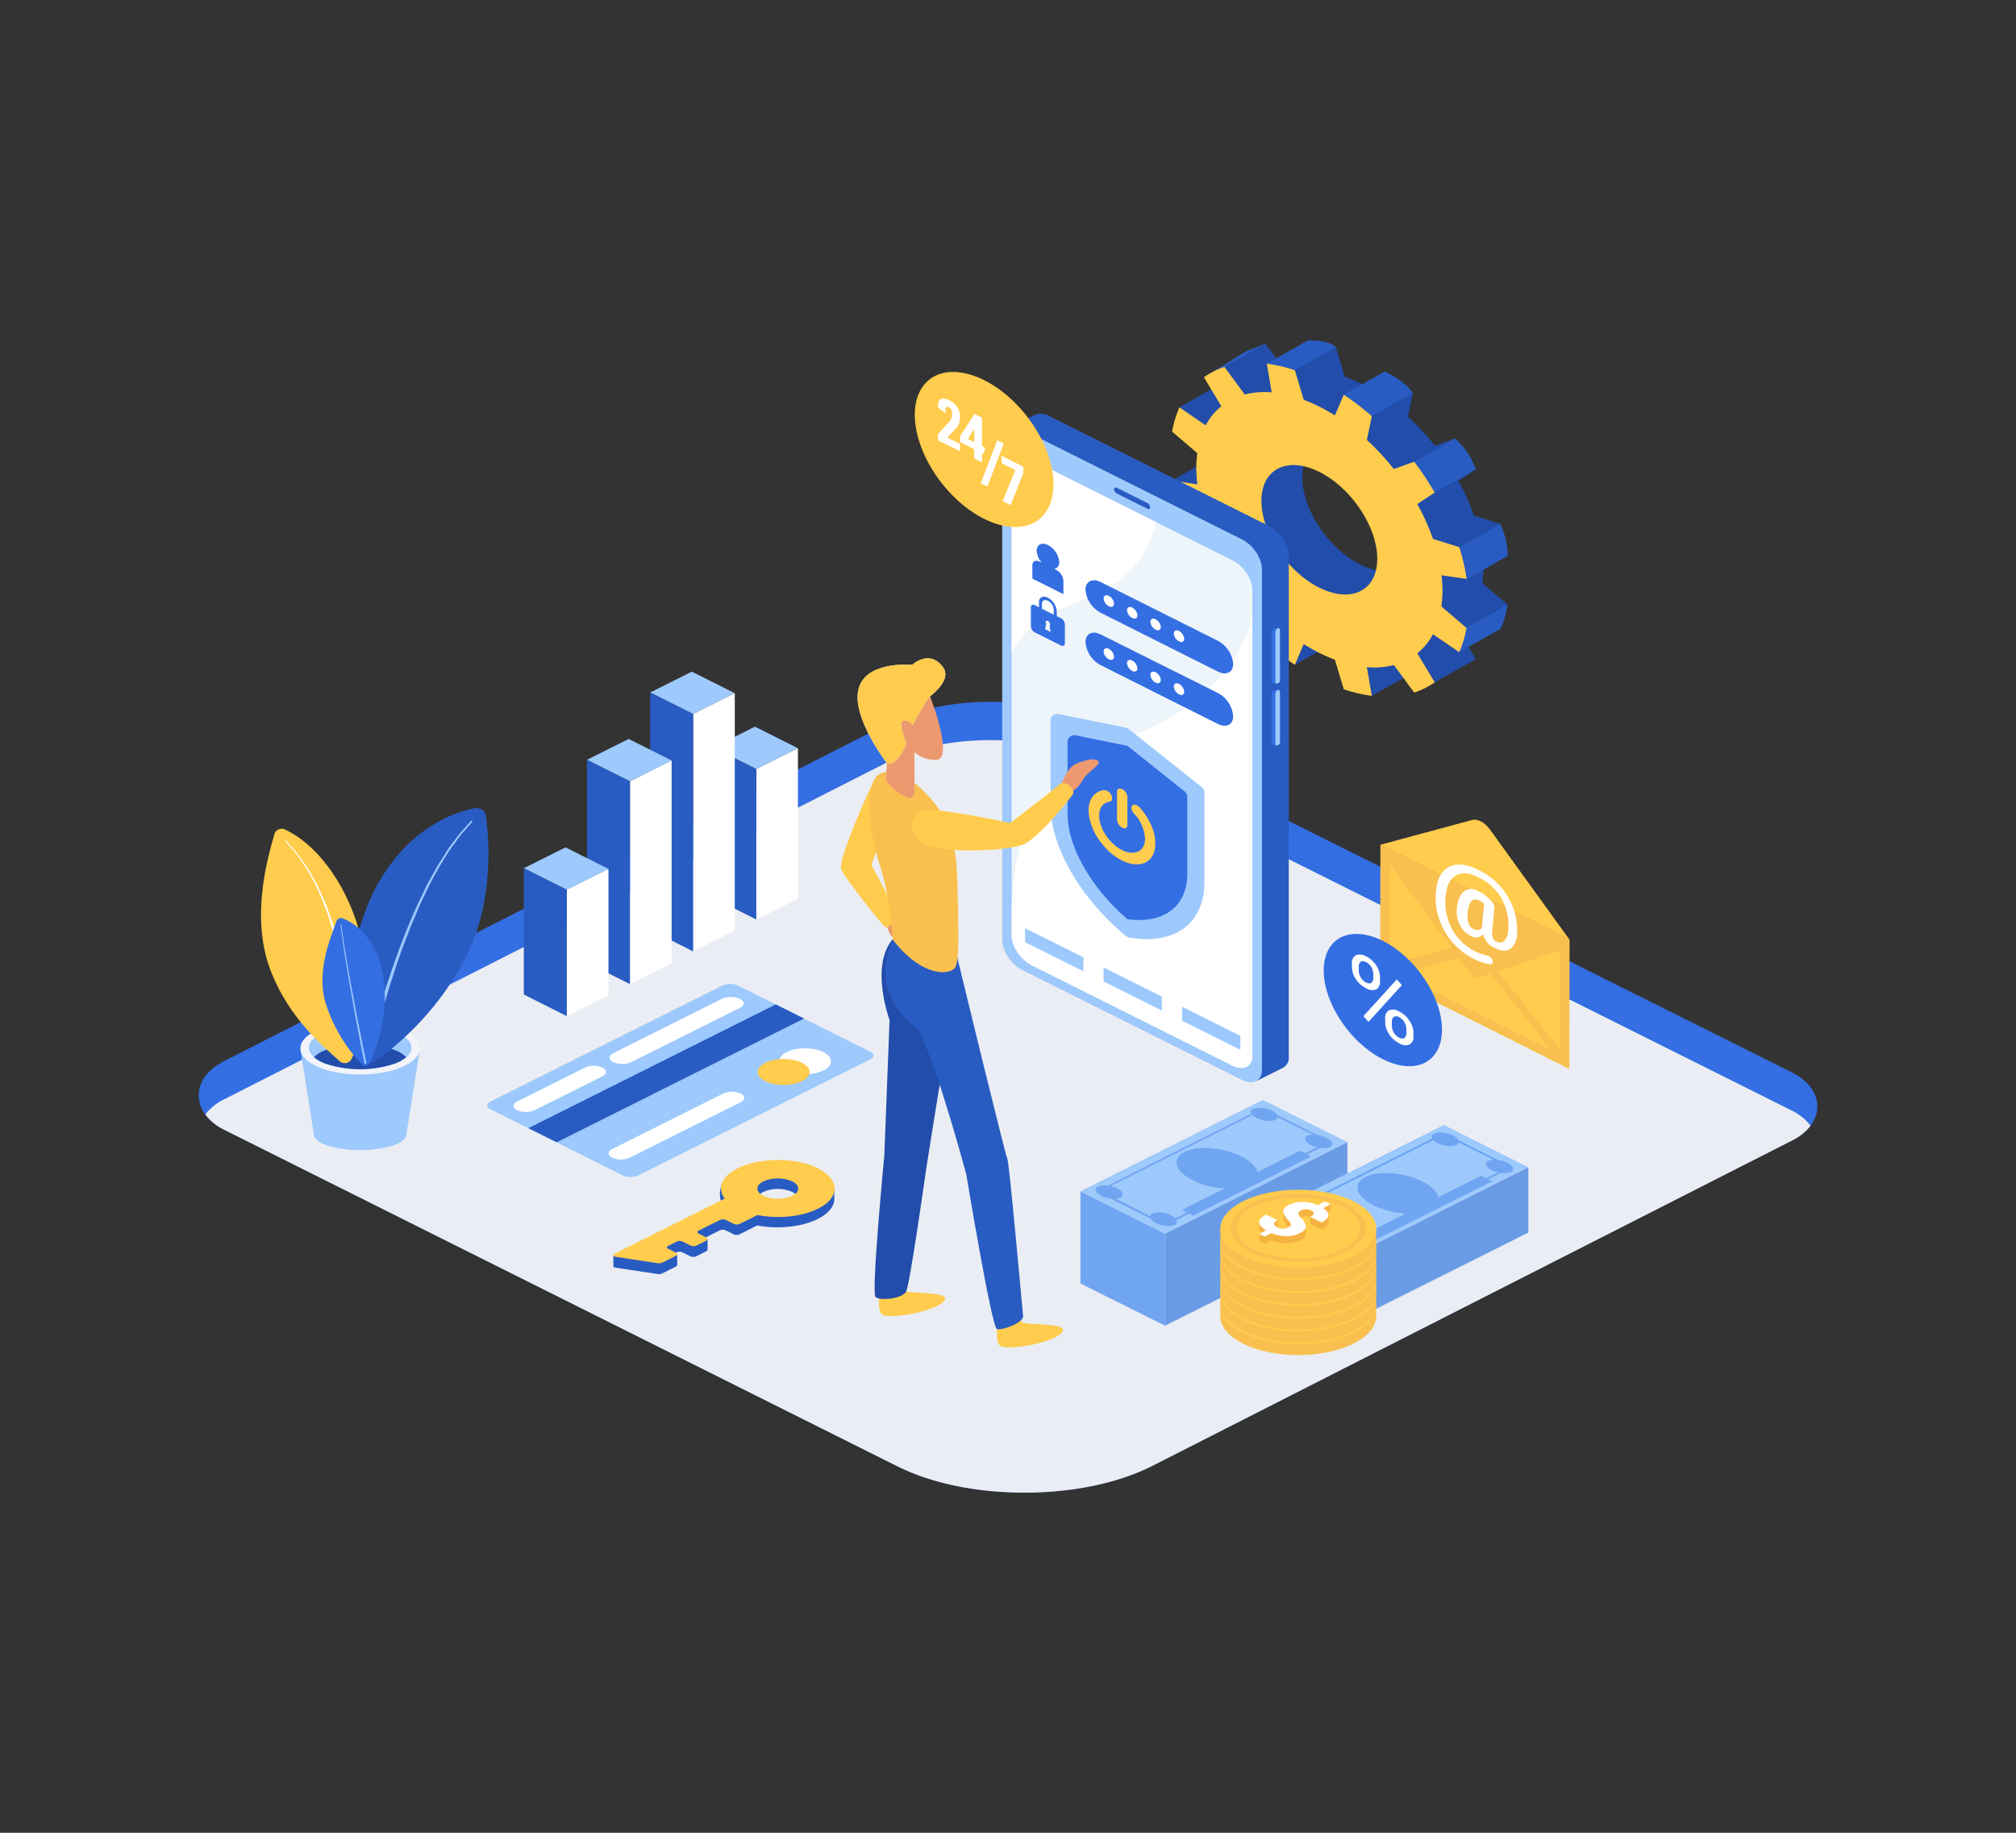 <svg xmlns="http://www.w3.org/2000/svg" viewBox="0 0 550 500"><rect x="0" y="0" width="550" height="500" fill="#333333" stroke="none"/><g data-name="Layer 1"><path fill="#346ee3" d="M61.39,289.34l181.22-92.11c7.43-3.72,17.28-5.77,27.73-5.77s20.29,2,27.73,5.77l190.67,95.26c6.13,3.07,7.05,7.17,7.05,9.35s-.92,6.27-7.05,9.34L314.19,400c-9.29,4.65-21.62,7.21-34.71,7.21s-25.4-2.56-34.69-7.21L61.39,308.32c-6.25-3.12-7.18-7.28-7.18-9.49S55.14,292.46,61.39,289.34Z"/><path d="M488.74,302.93,298.07,207.67c-7.44-3.72-17.29-5.76-27.73-5.76s-20.3,2-27.73,5.76L61.39,299.78A14.55,14.55,0,0,0,56,304.05a14.45,14.45,0,0,0,5.38,4.27L244.79,400c9.29,4.65,21.61,7.21,34.69,7.21s25.42-2.56,34.71-7.21l174.55-88.77a14.34,14.34,0,0,0,5.22-4.12A14.35,14.35,0,0,0,488.74,302.93Z" style="mix-blend-mode:screen" fill="#f4f4f4" opacity=".95"/><path fill="#224dab" d="M404.72,155a38.8,38.8,0,0,0-.28-4.4l6.87,1a58.46,58.46,0,0,0-2-8.67l-7.16-2.26a61.64,61.64,0,0,0-4.26-9.48l4.74-3.16a88.87,88.87,0,0,0-5.59-8.41l-5.55,2a68.28,68.28,0,0,0-7.36-7.94l1.34-6.48a73,73,0,0,0-7.65-5.87L375.35,107q-2.09-1.31-4.24-2.39a44,44,0,0,0-4.25-1.86l-2.42-8.07a40.27,40.27,0,0,0-7.65-1.79s-3.77,7.82-6,8.4l-5.55-7.51c-2,.67-11.17,6.32-11.17,6.32s3.73,8,6.06,9.61l-7.16-4.9a27.29,27.29,0,0,0-2,6.64l6.86,5.85a30.08,30.08,0,0,0-.27,4.11,36.54,36.54,0,0,0,.27,4.39l-6.86-1a57.63,57.63,0,0,0,2,8.66l7.16,2.25a60.73,60.73,0,0,0,4.25,9.48l-4.73,3.17a88.09,88.09,0,0,0,5.59,8.4l5.55-2a70,70,0,0,0,7.35,7.93l-1.33,6.49a73,73,0,0,0,7.65,5.87l2.42-5.65c1.4.87,2.8,1.67,4.25,2.4s2.85,1.33,4.24,1.85l2.43,8.07a39.52,39.52,0,0,0,7.65,1.79l-1.34-7.83a21.75,21.75,0,0,0,7.36-.58l5,7.33a24.44,24.44,0,0,0,6.15-2.61l-4.74-7.92,2.86.88,8.56-1.19a27.58,27.58,0,0,0,2-6.62l-6.87-5.86A31.56,31.56,0,0,0,404.72,155Zm-33.61-1c-8.72-4.36-15.8-15-15.8-23.7s7.08-12.26,15.8-7.9,15.8,15,15.8,23.71S379.84,158.35,371.11,154Z"/><polygon fill="#224dab" points="332.95 104.79 321.78 111.11 330.92 124.77 319.74 131.09 332.95 138.19 353.26 181.37 364.44 175.05 332.95 104.79"/><polygon fill="#224dab" points="391.42 186.14 402.59 179.82 391.99 171.01 383.36 175.03 391.42 186.14"/><path fill="#295cc2" d="M398.09,177.92l11.18-6.33c1.09-1.35,2-6.62,2-6.62l-11.18,6.33Z"/><path fill="#295cc2" d="M400.13,158l11.18-6.32a19.66,19.66,0,0,0-2-8.67l-11.18,6.32Z"/><path fill="#295cc2" d="M391.41,134.34,402.59,128a20.66,20.66,0,0,0-5.59-8.37L385.82,126Z"/><path fill="#295cc2" d="M374.26,113.52l11.17-6.32c-2.27-3.45-7.65-5.87-7.65-5.87l-11.17,6.33Z"/><path fill="#295cc2" d="M353.26,101l11.18-6.32c-2.6-2.19-7.65-1.79-7.65-1.79L345.61,99.2Z"/><polygon fill="#295cc2" points="328.45 102.9 340.06 95.77 345.22 93.76 334.05 100.08 328.45 102.9"/><polygon fill="#224dab" points="385.43 183.51 374.26 189.83 369.76 179.05 380.62 175.03 385.43 183.51"/><path fill="#ffcc4d" d="M393.54,161.33a38.45,38.45,0,0,0-.27-4.39l6.86,1a57.52,57.52,0,0,0-2-8.67L390.94,147a61.7,61.7,0,0,0-4.27-9.48l4.75-3.15a84.69,84.69,0,0,0-5.6-8.41l-5.55,2a68.28,68.28,0,0,0-7.36-7.94l1.35-6.48a72.88,72.88,0,0,0-7.65-5.86l-2.43,5.64c-1.39-.86-2.81-1.67-4.24-2.39a44.12,44.12,0,0,0-4.26-1.86L353.26,101a39.47,39.47,0,0,0-7.65-1.78l1.33,7.81a22.29,22.29,0,0,0-7.35.59l-5.54-7.52a20.75,20.75,0,0,0-5.6,2.82l4.74,7.9a17,17,0,0,0-4.26,5.21l-7.15-4.9a27.3,27.3,0,0,0-2,6.64l6.87,5.85a30.08,30.08,0,0,0-.28,4.12,36.42,36.42,0,0,0,.28,4.38l-6.87-1a57.68,57.68,0,0,0,2,8.66l7.15,2.26a62.07,62.07,0,0,0,4.26,9.47l-4.74,3.17a88.83,88.83,0,0,0,5.6,8.4l5.54-2a70.11,70.11,0,0,0,7.35,7.94l-1.33,6.49a74.27,74.27,0,0,0,7.65,5.86l2.42-5.65c1.4.88,2.81,1.67,4.26,2.4a42.65,42.65,0,0,0,4.24,1.85l2.43,8.07a38.8,38.8,0,0,0,7.65,1.79L372.91,182a21.5,21.5,0,0,0,7.36-.57l5.55,7.51a21.13,21.13,0,0,0,5.6-2.8l-4.75-7.91a16.8,16.8,0,0,0,4.27-5.21l7.15,4.9a27.41,27.41,0,0,0,2-6.62l-6.86-5.87A31.49,31.49,0,0,0,393.54,161.33Zm-33.6-1c-8.73-4.36-15.8-15-15.8-23.69s7.07-12.27,15.8-7.9,15.8,15,15.8,23.7S368.66,164.68,359.94,160.31Z"/><path fill="#9dc9fc" d="M237.44,289l-63.35,31.69a5.23,5.23,0,0,1-4.14,0l-36.17-18.09c-1.14-.57-1.14-1.5,0-2.07l63.36-31.68a5.23,5.23,0,0,1,4.14,0l36.16,18.08C238.59,287.48,238.59,288.41,237.44,289Z"/><ellipse cx="219.64" cy="289.53" fill="#fff" rx="7.08" ry="3.54"/><ellipse cx="213.79" cy="292.45" fill="#ffcc4d" rx="7.08" ry="3.54"/><path fill="#fff" d="M164.34,293.62l-18.5,9.25a6,6,0,0,1-4.74,0h0c-1.31-.66-1.31-1.72,0-2.37l18.5-9.25a5.92,5.92,0,0,1,4.74,0h0C165.65,291.9,165.65,293,164.34,293.62Z"/><path fill="#fff" d="M202.06,300.69l-30.29,15.15a6,6,0,0,1-4.74,0h0c-1.31-.66-1.31-1.72,0-2.37l30.29-15.15a5.92,5.92,0,0,1,4.74,0h0C203.37,299,203.37,300,202.06,300.69Z"/><path fill="#fff" d="M201.85,274.94l-29.62,14.81a6.16,6.16,0,0,1-4.91,0h0c-1.35-.67-1.35-1.77,0-2.45l29.62-14.81a6.16,6.16,0,0,1,4.91,0h0C203.21,273.16,203.21,274.26,201.85,274.94Z"/><polygon fill="#295cc2" points="219.36 277.87 151.87 311.63 144.15 307.77 211.64 274.01 219.36 277.87"/><polygon fill="#9dc9fc" points="217.69 204.12 206.33 209.81 194.6 203.93 205.97 198.24 217.69 204.12"/><polygon fill="#fff" points="217.69 245.16 206.33 250.84 206.33 209.81 217.69 204.12 217.69 245.16"/><polygon fill="#295cc2" points="206.33 250.84 194.6 244.96 194.6 203.93 206.33 209.81 206.33 250.84"/><polygon fill="#9dc9fc" points="200.46 189.11 189.1 194.8 177.37 188.92 188.74 183.23 200.46 189.11"/><polygon fill="#fff" points="200.46 253.86 189.1 259.55 189.1 194.8 200.46 189.11 200.46 253.86"/><polygon fill="#295cc2" points="189.1 259.55 177.37 253.66 177.37 188.92 189.1 194.8 189.1 259.55"/><polygon fill="#9dc9fc" points="183.23 207.47 171.87 213.16 160.14 207.28 171.51 201.59 183.23 207.47"/><polygon fill="#fff" points="183.23 262.8 171.87 268.48 171.87 213.16 183.23 207.47 183.23 262.8"/><polygon fill="#295cc2" points="171.87 268.48 160.14 262.6 160.14 207.28 171.87 213.16 171.87 268.48"/><polygon fill="#9dc9fc" points="166 237.05 154.63 242.74 142.91 236.86 154.28 231.17 166 237.05"/><polygon fill="#fff" points="166 271.52 154.63 277.21 154.63 242.74 166 237.05 166 271.52"/><polygon fill="#295cc2" points="154.63 277.21 142.91 271.32 142.91 236.86 154.63 242.74 154.63 277.21"/><path fill="#295cc2" d="M346.2,143.5l-60-30a4.41,4.41,0,0,0-3.67-.39L274.71,117l6,135.84c0,3,2.43,6.64,5.43,8.14l56.73,33.89,7-3.48a3.12,3.12,0,0,0,1.73-3.1V151.65C351.63,148.65,349.2,145,346.2,143.5Z"/><path fill="#9dc9fc" d="M338.85,147.16l-60-30c-3-1.5-5.43-.29-5.43,2.71V256.46c0,3,2.43,6.65,5.43,8.15l60,30c3,1.5,5.43.28,5.43-2.72V155.3C344.28,152.3,341.85,148.66,338.85,147.16Z"/><path fill="#eef5fa" d="M276,255.16v-127c0-3,2.43-4.21,5.43-2.71l54.81,27.41c3,1.5,5.43,5.14,5.43,8.14V288c0,3-2.43,4.21-5.43,2.71L281.43,263.3C278.43,261.8,276,258.15,276,255.16Z"/><path fill="#295cc2" d="M313,138.79l-8.3-4.15a1.44,1.44,0,0,1-.78-1.17h0c0-.43.34-.6.78-.39l8.3,4.15a1.48,1.48,0,0,1,.78,1.17h0C313.77,138.83,313.42,139,313,138.79Z"/><path fill="#fff" d="M281.43,125.47c-3-1.5-5.43-.29-5.43,2.71V178c1.79-4.07,7.31-9.89,16.22-13.07,11.64-4.15,20.19-9.9,23.13-22.52Z"/><path fill="#fff" d="M281.43,263.3l54.81,27.41c3,1.5,5.43.28,5.43-2.71V168s-3.42,21.33-32.45,32.6C283.62,210.5,276,226.19,276,250.28v4.88C276,258.15,278.43,261.8,281.43,263.3Z"/><path fill="#346ee3" d="M348.71,171.33h-.86a.71.71,0,0,0-.51.22,2,2,0,0,0-.41,1.44v12.75a.69.69,0,0,0,.75.73h.65a9.72,9.72,0,0,0,.62-2.11Z"/><path fill="#9dc9fc" d="M348.52,171.4a1.55,1.55,0,0,0-.58,1.18V186.1c0,.44.48.45.8.24a.86.86,0,0,0,.46-.83V172C349.2,171.54,348.84,171.18,348.52,171.4Z"/><path fill="#346ee3" d="M348.71,188.2h-.86a.69.69,0,0,0-.51.23,2,2,0,0,0-.41,1.43v12.75a.69.69,0,0,0,.75.73h.65a9.72,9.72,0,0,0,.62-2.11Z"/><path fill="#9dc9fc" d="M348.52,188.27a1.55,1.55,0,0,0-.58,1.18V203c0,.43.48.45.8.23a.86.86,0,0,0,.46-.83V188.85C349.2,188.41,348.84,188.05,348.52,188.27Z"/><polygon fill="#9dc9fc" points="295.57 264.99 279.66 257.04 279.66 253.22 295.57 261.17 295.57 264.99"/><polygon fill="#9dc9fc" points="316.98 275.7 301.08 267.75 301.08 263.93 316.98 271.88 316.98 275.7"/><polygon fill="#9dc9fc" points="338.4 286.42 322.5 278.46 322.5 274.64 338.4 282.59 338.4 286.42"/><path fill="#9dc9fc" d="M306,254.35c-11.79-10.16-19.4-23.77-19.4-34.66V196.61a1.85,1.85,0,0,1,2.22-1.82l18.33,3.73a1.92,1.92,0,0,1,.79.37l19.95,15.89a1.84,1.84,0,0,1,.69,1.45v24.46c0,10.89-7.62,16.88-19.41,15.24l-1-.14a2,2,0,0,1-1-.43Z"/><path fill="#346ee3" d="M307.58,250.76h0c-9.93-8.56-16.33-19.83-16.33-28.74v-19.6a1.85,1.85,0,0,1,2.22-1.82l13.67,2.78a1.92,1.92,0,0,1,.79.37l15.28,12.18a1.82,1.82,0,0,1,.7,1.45v21C323.91,247.27,317.51,252.13,307.58,250.76Z"/><path fill="#ffcc4d" d="M306.16,225.8c.79.4,1.42.08,1.42-.7v-7.67a2.65,2.65,0,0,0-1.42-2.13c-.78-.39-1.41-.07-1.41.71v7.67A2.66,2.66,0,0,0,306.16,225.8Z"/><path fill="#ffcc4d" d="M310.91,220.28c-.67-.75-1.54-1-2-.51s-.2,1.44.47,2.18a10.85,10.85,0,0,1,3,6.83c0,3.45-2.81,4.86-6.26,3.13s-6.26-5.94-6.26-9.39c0-2.14,1.09-3.57,2.91-3.83.66-.09.85-.86.43-1.74a2.26,2.26,0,0,0-2-1.41c-2.63.37-4.21,2.45-4.21,5.56,0,5,4.08,11.14,9.09,13.64s9.1.47,9.1-4.54C315.26,227,313.63,223.31,310.91,220.28Z"/><path fill="#346ee3" d="M288.16,155.46l-.54-.27a1.7,1.7,0,0,0,1.36-1.87,5.79,5.79,0,0,0-3.07-4.62c-1.7-.85-3.08-.16-3.08,1.54a5.27,5.27,0,0,0,1.37,3.24l-.55-.27c-1.09-.55-2-.11-2,1v3.64l8.47,4.24v-3.64A3.72,3.72,0,0,0,288.16,155.46Z"/><path fill="#346ee3" d="M332.24,183.2l-31.91-16a7.9,7.9,0,0,1-4.19-6.29h0c0-2.32,1.88-3.26,4.19-2.1l31.91,16a7.87,7.87,0,0,1,4.19,6.29h0C336.43,183.42,334.56,184.36,332.24,183.2Z"/><path fill="#346ee3" d="M332.24,197.49l-31.91-16a7.91,7.91,0,0,1-4.19-6.29h0c0-2.32,1.88-3.26,4.19-2.1l31.91,15.95a7.89,7.89,0,0,1,4.19,6.3h0C336.43,197.71,334.56,198.65,332.24,197.49Z"/><path fill="#fff" d="M303.93,164.69c0,.78-.64,1.1-1.42.71a2.7,2.7,0,0,1-1.42-2.13c0-.78.64-1.1,1.42-.71A2.67,2.67,0,0,1,303.93,164.69Z"/><path fill="#fff" d="M310.31,167.88c0,.78-.64,1.1-1.42.71a2.7,2.7,0,0,1-1.42-2.13c0-.78.64-1.1,1.42-.71A2.67,2.67,0,0,1,310.31,167.88Z"/><path fill="#fff" d="M316.69,171.07c0,.78-.64,1.1-1.42.71a2.68,2.68,0,0,1-1.42-2.13c0-.78.64-1.1,1.42-.71A2.68,2.68,0,0,1,316.69,171.07Z"/><path fill="#fff" d="M323.07,174.26c0,.78-.64,1.1-1.42.71a2.68,2.68,0,0,1-1.42-2.13c0-.78.64-1.1,1.42-.71A2.68,2.68,0,0,1,323.07,174.26Z"/><path fill="#fff" d="M303.93,179.14c0,.78-.64,1.1-1.42.71a2.67,2.67,0,0,1-1.42-2.13c0-.78.64-1.1,1.42-.71A2.7,2.7,0,0,1,303.93,179.14Z"/><path fill="#fff" d="M310.31,182.33c0,.78-.64,1.1-1.42.71a2.67,2.67,0,0,1-1.42-2.13c0-.78.64-1.1,1.42-.71A2.7,2.7,0,0,1,310.31,182.33Z"/><path fill="#fff" d="M316.69,185.52c0,.78-.64,1.1-1.42.71a2.67,2.67,0,0,1-1.42-2.13c0-.78.64-1.1,1.42-.71A2.7,2.7,0,0,1,316.69,185.52Z"/><path fill="#fff" d="M323.07,188.71c0,.79-.64,1.1-1.42.71a2.67,2.67,0,0,1-1.42-2.13c0-.78.64-1.1,1.42-.7A2.67,2.67,0,0,1,323.07,188.71Z"/><path fill="#346ee3" d="M289.42,168.64l-1.11-.55v-1.38a4.57,4.57,0,0,0-2.43-3.64c-1.34-.67-2.43-.13-2.43,1.21v1.38l-1.11-.56c-.61-.3-1.1-.06-1.1.56v5.22a2.09,2.09,0,0,0,1.1,1.66l7.08,3.54c.61.3,1.1,0,1.1-.56V170.3A2.07,2.07,0,0,0,289.42,168.64Zm-4.3,3,.3-1.44a.92.92,0,0,1-.16-.48c0-.34.28-.48.62-.31a1.17,1.17,0,0,1,.62.93.34.34,0,0,1-.16.32l.3,1.75Zm2.37-3.95-3.22-1.61v-1.38c0-.88.72-1.24,1.61-.8a3,3,0,0,1,1.61,2.41Z"/><path fill="#295cc2" d="M226.73,324.47a9.85,9.85,0,0,0-3.58-2.82c-6.05-3-16.72-5.29-22.77-2.27a7,7,0,0,0-3.58,4,7.33,7.33,0,0,0,.92,6.56L181,338.27l-5.36.1V341l-2.93,1.46-5.38.1v2.76h0c-.07.23.11.44.56.51l11.58,1.75a2.1,2.1,0,0,0,1.19-.18l3.7-1.85c.28-.14.4-.32.39-.48h0v-2.84l-1.34,0,1.11-.56a2,2,0,0,1,1.56-.07l2.36,1.18a2,2,0,0,0,1.55-.07l2.66-1.33c.27-.14.39-.3.39-.46h0V338l-1.36,0,4.65-2.32a2,2,0,0,1,1.55-.08l2.36,1.19a2,2,0,0,0,1.56-.08l4.79-2.4c5.53,1.06,12,.48,16.49-1.75,2.95-1.47,4.45-3.39,4.53-5.33h0v-2.85Zm-10.6,4.64a10,10,0,0,1-7.88,0c-2.17-1.09-2.17-2.86,0-3.94a9.9,9.9,0,0,1,7.88,0C218.3,326.25,218.3,328,216.13,329.11Z"/><path fill="#ffcc4d" d="M223.15,329.74c6.06-3,6.06-7.93,0-11s-15.87-3-21.92,0c-4.46,2.23-5.62,5.48-3.51,8.25l-30,15c-.61.31-.5.78.21.88l11.58,1.75a2.1,2.1,0,0,0,1.19-.18l3.7-1.85c.47-.23.54-.58.15-.77l-2.36-1.19c-.39-.19-.32-.54.15-.77l2.23-1.12a2,2,0,0,1,1.56-.08l2.36,1.19a2,2,0,0,0,1.55-.08l2.66-1.33c.48-.23.54-.58.15-.78l-2.36-1.18c-.39-.19-.32-.54.15-.78l5.75-2.87a2,2,0,0,1,1.55-.07l2.36,1.18a2,2,0,0,0,1.56-.08l4.79-2.39C212.19,332.55,218.69,332,223.15,329.74Zm-7-7.45c2.17,1.09,2.17,2.85,0,3.94a9.9,9.9,0,0,1-7.88,0c-2.17-1.09-2.17-2.85,0-3.94A9.9,9.9,0,0,1,216.13,322.29Z"/><path fill="#ed996f" d="M241.72,251.75c.87,3.36,1.38,3.75,3.1,4.62s4.84-.89,4.84-.89l-5.75-6.21Z"/><path fill="#ffcc4d" d="M238.61,212.53c-5.44,11.4-9.79,22.84-9.13,24.65s11.21,15.31,12.05,15.77,3.62-2.19,3.26-3.32-6.74-13.2-7-13.58,5.48-13.88,5.48-13.88Z"/><path fill="#ffcc4d" d="M245.42,349.34c.6.51.65,2.75,1.81,3,3.16.59,12,.12,10.47,2.43-1.88,2.84-14.3,5.14-16.8,3.94-2-.94-.68-7.73-.68-7.73Z"/><path fill="#ffcc4d" d="M289.85,363.34c1.52-2.3-7.3-1.83-10.46-2.42-1.17-.22-1.22-2.46-1.82-3l-5.19,1.6s-1.28,6.79.67,7.73C275.55,368.49,288,366.19,289.85,363.34Z"/><path fill="#224dab" d="M243.55,256.2c-6.3,7.52-.86,22.05-.86,22.05l-1.43,37s-3.63,37.48-2.39,38.59,7.38.46,8.36-1.52,5.25-31.8,5.37-32.91,8.11-50.45,8.11-50.45Z"/><path fill="#295cc2" d="M243.71,256.09c-7.47,15.69,6.65,24.4,6.94,25,5.41,10.83,13,39.46,13,39.46s6.84,41.3,8.31,42c1.13.57,7.38-1.65,7.16-3.57-.25-2.19-3.76-42-4.32-42.93S261,260.55,261,260.55Z"/><path fill="#f9c050" d="M239.66,211.34c6.14-4.07,16.27,7.93,17.84,11.77,3.2,7.83,3.55,10,3.79,21.2s.45,18.91-1,20c-3.14,2.34-10.55.3-16.77-8.07a80.22,80.22,0,0,0-3.64-20.7C236.45,224.79,236.36,213.53,239.66,211.34Z"/><path fill="#ed996f" d="M253.74,190c2.69,7,5.58,17.54,1.45,17.33s-5.7-2.17-5.7-2.17v11.11a1.39,1.39,0,0,1-2,1.27,14,14,0,0,1-5.8-4.66l.78-12.35,3.44-7.54Z"/><path fill="#d6d9e8" d="M242,208.26c2.86.83,5.34-5.47,5.34-5.47s-2.81-6.24-.63-6.21,2.15,1.47,2.15,1.47,3.74-7.12,4.87-8.05,5.92-4.77,3.52-8c-3.72-5.06-8.39-.62-8.39-.62s-12.56-1.24-14.62,6.5S242,208.26,242,208.26Z"/><path fill="#ffcc4d" d="M242,208.26c2.86.83,5.34-5.47,5.34-5.47s-2.81-6.24-.63-6.21,2.15,1.47,2.15,1.47,3.74-7.12,4.87-8.05,5.92-4.77,3.52-8c-3.72-5.06-8.39-.62-8.39-.62s-12.56-1.24-14.62,6.5S242,208.26,242,208.26Z"/><path fill="#ed996f" d="M293.23,208.55c.79-.5,4.16-1.63,5.51-1.33,3.18.7-2.05,3.14-3.28,5.48a8.21,8.21,0,0,1-4.41,3.9c-3.4,4.7-3.25-1.28-1.62-2.46C291.16,210,292.39,209.09,293.23,208.55Z"/><path fill="#ffcc4d" d="M292.71,215.65c-.74-1.37-1.33-1.88-2.45-2a2,2,0,0,0-1.57.63c-4.63,3.88-13.11,10.24-13.11,10.24s-20.93-4.59-24.07-3.3-4.19,6.49.88,9.14,24.2,1.77,27.47-.3c4.44-2.81,10.33-10.06,12.63-13.08A1.12,1.12,0,0,0,292.71,215.65Z"/><polygon fill="#6a9ce6" points="367.6 311.59 317.84 336.53 317.84 361.66 367.6 336.73 367.6 311.59"/><polygon fill="#70a5f2" points="317.84 336.53 294.76 325.01 294.76 350.15 317.84 361.66 317.84 336.53"/><polygon fill="#9dc9fc" points="344.52 300.07 294.76 325.01 317.84 336.53 367.6 311.59 344.52 300.07"/><path fill="#70a5f2" d="M359.33,309.62l-10.85-5.42A3.35,3.35,0,0,0,347,303c-1.69-.84-4-1.06-5.13-.49a.89.89,0,0,0-.48,1.34l-39.18,19.63a4.8,4.8,0,0,0-2.67.24c-1.14.57-.69,1.72,1,2.56A8,8,0,0,0,303,327l10.85,5.42a3.35,3.35,0,0,0,1.48,1.24c1.69.85,4,1.07,5.14.49a.88.88,0,0,0,.47-1.33l3.48-1.75,1.1.55,32.22-16.14-1.1-.55,3.48-1.74a5,5,0,0,0,2.67-.24c1.14-.58.7-1.73-1-2.57A8,8,0,0,0,359.33,309.62Zm-3.24,5-1.39-.69-11.64,5.83c-.34-1.46-1.85-3-4.43-4.31-4.94-2.46-11.88-3-15.51-1.17s-2.56,5.29,2.37,7.75a22.84,22.84,0,0,0,8.63,2.21l-11.64,5.83,1.39.7-3.22,1.61a4.2,4.2,0,0,0-1.15-.81c-1.69-.85-4-1.07-5.14-.5a1.05,1.05,0,0,0-.6.7L304.29,327a3.61,3.61,0,0,0,1.38-.3c1.14-.58.7-1.72-1-2.57a8.31,8.31,0,0,0-1.63-.58l38.66-19.37a4.2,4.2,0,0,0,1.15.81c1.7.85,4,1.07,5.14.5a1,1,0,0,0,.6-.69l9.47,4.72a3.6,3.6,0,0,0-1.38.31c-1.14.57-.7,1.72,1,2.56a8,8,0,0,0,1.62.58Z"/><polygon fill="#6a9ce6" points="416.96 318.43 367.19 343.37 367.19 361.19 416.96 336.25 416.96 318.43"/><polygon fill="#70a5f2" points="367.19 343.37 344.12 331.85 344.12 349.67 367.19 361.19 367.19 343.37"/><polygon fill="#9dc9fc" points="393.88 306.91 344.12 331.85 367.19 343.37 416.96 318.43 393.88 306.91"/><path fill="#70a5f2" d="M408.69,316.46,397.84,311a3.35,3.35,0,0,0-1.48-1.24c-1.69-.84-4-1.07-5.13-.49a.88.88,0,0,0-.48,1.33l-39.18,19.63a4.89,4.89,0,0,0-2.67.25c-1.14.57-.7,1.72,1,2.56a8,8,0,0,0,2.49.74l10.85,5.42a3.35,3.35,0,0,0,1.48,1.24c1.69.84,4,1.07,5.13.49a.88.88,0,0,0,.48-1.33l3.48-1.75,1.1.55,32.22-16.14-1.1-.55,3.48-1.74a4.89,4.89,0,0,0,2.67-.25c1.14-.57.69-1.72-1-2.56A8,8,0,0,0,408.69,316.46Zm-3.24,5-1.39-.69-11.64,5.83c-.34-1.46-1.85-3-4.44-4.31-4.93-2.47-11.87-3-15.5-1.17s-2.57,5.29,2.37,7.75a22.84,22.84,0,0,0,8.63,2.21l-11.64,5.83,1.39.7L370,339.22a4.2,4.2,0,0,0-1.15-.81c-1.7-.85-4-1.07-5.14-.5a1,1,0,0,0-.6.69l-9.47-4.72a3.61,3.61,0,0,0,1.38-.3c1.14-.58.7-1.73-1-2.57a8,8,0,0,0-1.62-.58l38.66-19.37a4.2,4.2,0,0,0,1.15.81c1.7.85,4,1.07,5.14.5a1,1,0,0,0,.6-.69l9.47,4.72a3.61,3.61,0,0,0-1.38.3c-1.14.58-.7,1.73,1,2.57a8,8,0,0,0,1.62.58Z"/><path fill="#f9c050" d="M332.93,359.06c0,2.72,2.08,5.44,6.23,7.51,8.3,4.15,21.76,4.15,30.06,0,4.15-2.07,6.23-4.79,6.23-7.51v-2.87H332.93Z"/><path fill="#ffcc4d" d="M369.22,348.67c-8.3-4.15-21.76-4.15-30.06,0s-8.3,10.88,0,15,21.76,4.16,30.06,0S377.52,352.82,369.22,348.67Zm-2,13.8c-7.2,3.6-18.88,3.6-26.08,0s-7.2-9.44,0-13,18.88-3.61,26.08,0S374.43,358.87,367.23,362.47Z"/><path fill="#f9c050" d="M332.93,355.56c0,2.72,2.08,5.44,6.23,7.52,8.3,4.15,21.76,4.15,30.06,0,4.15-2.08,6.23-4.8,6.23-7.52v-2.87H332.93Z"/><path fill="#ffcc4d" d="M369.22,345.17c-8.3-4.15-21.76-4.15-30.06,0s-8.3,10.89,0,15,21.76,4.15,30.06,0S377.52,349.33,369.22,345.17Zm-2,13.8c-7.2,3.6-18.88,3.6-26.08,0s-7.2-9.44,0-13,18.88-3.6,26.08,0S374.43,355.37,367.23,359Z"/><path fill="#f9c050" d="M332.93,352.06c0,2.73,2.08,5.45,6.23,7.52,8.3,4.15,21.76,4.15,30.06,0,4.15-2.07,6.23-4.79,6.23-7.52V349.2H332.93Z"/><path fill="#ffcc4d" d="M369.22,341.68c-8.3-4.15-21.76-4.15-30.06,0s-8.3,10.88,0,15,21.76,4.15,30.06,0S377.52,345.83,369.22,341.68Zm-2,13.8c-7.2,3.6-18.88,3.6-26.08,0s-7.2-9.44,0-13,18.88-3.61,26.08,0S374.43,351.88,367.23,355.48Z"/><path fill="#f9c050" d="M332.93,348.57c0,2.72,2.08,5.44,6.23,7.52,8.3,4.15,21.76,4.15,30.06,0,4.15-2.08,6.23-4.8,6.23-7.52V345.7H332.93Z"/><path fill="#ffcc4d" d="M369.22,338.18c-8.3-4.15-21.76-4.15-30.06,0s-8.3,10.89,0,15,21.76,4.15,30.06,0S377.52,342.33,369.22,338.18Zm-2,13.8c-7.2,3.6-18.88,3.6-26.08,0s-7.2-9.44,0-13,18.88-3.6,26.08,0S374.43,348.38,367.23,352Z"/><path fill="#f9c050" d="M332.93,345.07c0,2.72,2.08,5.45,6.23,7.52,8.3,4.15,21.76,4.15,30.06,0,4.15-2.07,6.23-4.8,6.23-7.52V342.2H332.93Z"/><path fill="#ffcc4d" d="M369.22,334.69c-8.3-4.15-21.76-4.15-30.06,0s-8.3,10.88,0,15,21.76,4.15,30.06,0S377.52,338.84,369.22,334.69Zm-2,13.8c-7.2,3.6-18.88,3.6-26.08,0s-7.2-9.44,0-13.05,18.88-3.6,26.08,0S374.43,344.89,367.23,348.49Z"/><path fill="#f9c050" d="M332.93,341.58c0,2.72,2.08,5.44,6.23,7.52,8.3,4.15,21.76,4.15,30.06,0,4.15-2.08,6.23-4.8,6.23-7.52v-2.87H332.93Z"/><path fill="#ffcc4d" d="M369.22,331.19c-8.3-4.15-21.76-4.15-30.06,0s-8.3,10.88,0,15,21.76,4.15,30.06,0S377.52,335.34,369.22,331.19Zm-2,13.8c-7.2,3.6-18.88,3.6-26.08,0s-7.2-9.44,0-13,18.88-3.6,26.08,0S374.43,341.39,367.23,345Z"/><path fill="#f9c050" d="M332.93,338.08c0,2.72,2.08,5.44,6.23,7.52,8.3,4.15,21.76,4.15,30.06,0,4.15-2.08,6.23-4.8,6.23-7.52v-2.87H332.93Z"/><path fill="#ffcc4d" d="M367.23,328.45c-7.2-3.6-18.88-3.6-26.08,0s-7.2,9.44,0,13.05,18.88,3.6,26.08,0S374.43,332.05,367.23,328.45Z"/><path fill="#f9c050" d="M367.89,328.36c-7.57-3.78-19.83-3.78-27.4,0s-7.56,9.92,0,13.7,19.83,3.78,27.4,0S375.45,332.15,367.89,328.36Zm-1.82,12.58c-6.56,3.28-17.2,3.28-23.76,0s-6.56-8.6,0-11.89,17.2-3.28,23.76,0S372.63,337.66,366.07,340.94Z"/><path fill="#ffcc4d" d="M369.22,327.7c-8.3-4.16-21.76-4.16-30.06,0s-8.3,10.88,0,15,21.76,4.15,30.06,0S377.52,331.85,369.22,327.7Zm-2,13.8c-7.2,3.6-18.88,3.6-26.08,0s-7.2-9.45,0-13.05,18.88-3.6,26.08,0S374.43,337.89,367.23,341.5Z"/><path fill="#f4b340" d="M361.55,329.71l-2,1a9.56,9.56,0,0,0-3.77-1.14,9.46,9.46,0,0,0-4,1v-.06H350.1v1.93a4.89,4.89,0,0,0,1.56,2.5,1.87,1.87,0,0,1,.56,1.09q0,.38-.78.75a3.14,3.14,0,0,1-2.9,0q-.87-.43-.93-.93c-.05-.32.29-.66,1-1l-3.07-1.54-.08,0c-1.39.66-2,1.37-1.91,2.12a2.35,2.35,0,0,0,.77,1.32c.29.28-.75,1.77-.75,1.77l1.49.75,1.88-.94a10.82,10.82,0,0,0,4,.84,7.87,7.87,0,0,0,3.66-.8c1.18-.58,1.74-1.23,1.69-1.92a4.21,4.21,0,0,0-1.53-2.47,2.15,2.15,0,0,1-.52-1.12c0-.24.24-.46.66-.67a3.38,3.38,0,0,1,1.38-.37,2.85,2.85,0,0,1,1.48.34c.49.25.72.51.69.8s-.35.58-1,.89l3.08,1.54h.07c1.16-.56,1.76-1.19,1.82-1.88s-.42-1.38-1.43-2l2-1Z"/><polygon fill="#f4b340" points="361.03 331.45 363.03 330.45 363.03 328.52 361.03 329.52 361.03 331.45"/><polygon fill="#f4b340" points="343.56 335.42 348.62 334.82 348.62 332.88 343.58 333.21 343.56 335.42"/><polygon fill="#f4b340" points="361.03 333.49 362.46 333.49 362.46 331.32 361.03 331.37 361.03 333.49"/><polygon fill="#f4b340" points="354.87 336.56 356.3 336.56 356.3 334.39 354.87 334.44 354.87 336.56"/><polygon fill="#f4b340" points="357.49 333.84 360.64 335.37 360.64 333.44 357.49 331.91 357.49 333.84"/><polygon fill="#f4b340" points="343.58 338.51 345.07 339.26 345.07 337.32 343.58 336.58 343.58 338.51"/><path fill="#fff" d="M361.55,327.78l-2,1a10.72,10.72,0,0,0-4.11-.88,7.93,7.93,0,0,0-3.7.76c-1.19.6-1.74,1.22-1.67,1.88a4.93,4.93,0,0,0,1.56,2.5,1.85,1.85,0,0,1,.56,1.09c0,.25-.28.5-.78.74a3.28,3.28,0,0,1-1.38.35,3.24,3.24,0,0,1-1.52-.37q-.87-.45-.93-.93c-.05-.33.29-.67,1-1l-3.07-1.53-.08,0c-1.39.66-2,1.37-1.91,2.12s.75,1.47,1.9,2.15l-1.88.94,1.49.74,1.88-.94a10.44,10.44,0,0,0,4,.84,7.75,7.75,0,0,0,3.66-.79c1.18-.59,1.74-1.23,1.69-1.93a4.24,4.24,0,0,0-1.53-2.47,2.12,2.12,0,0,1-.52-1.12c0-.24.24-.46.66-.67a3.55,3.55,0,0,1,1.38-.37,3.06,3.06,0,0,1,1.48.34c.49.25.72.52.69.8s-.35.59-1,.9l3.08,1.54h.07c1.16-.57,1.76-1.19,1.82-1.89s-.42-1.37-1.43-2l2-1Z"/><path fill="#ffcc4d" d="M376.57,230.46l24.94-6.73c1.42-.48,3.49.56,4.9,2.46l21.77,30.15Z"/><polygon fill="#ffcc4d" points="376.62 230.49 376.57 265.74 428.14 291.59 428.19 256.34 376.62 230.49"/><path fill="#f9c050" d="M376.62,230.49l-.05,35.25,51.57,25.85,0-35.25Zm2.6,5.43L396,258.57l-16.84,4.52Zm2.48,29.79,16.36-4.39,3.28,4.43a2.15,2.15,0,0,0,2.08,1l3.3-1.14L423,286.44Zm43.85,20.63L408.74,265l16.86-5.8Z"/><path fill="#fff" d="M411.32,244.54a18.66,18.66,0,0,0-7.89-7.18q-5.18-2.58-8.33-.75t-3.4,7.4a18.32,18.32,0,0,0,2.63,10.39,19.33,19.33,0,0,0,8.12,7.38,14.55,14.55,0,0,0,2.7,1,8.42,8.42,0,0,0,1.46.28c.48,0,.73-.37.6-.94a2,2,0,0,0-1.34-1.41c-.32-.06-.66-.14-1-.24a14,14,0,0,1-2.33-.9,14.37,14.37,0,0,1-6.24-5.85,15.2,15.2,0,0,1-1.95-8.43q.19-4.66,2.61-6.3c1.61-1.08,3.75-1,6.44.39a14.2,14.2,0,0,1,6.28,5.77,15.27,15.27,0,0,1,1.82,8.25,4.94,4.94,0,0,1-1,3.16,1.9,1.9,0,0,1-2.45.22,1.69,1.69,0,0,1-.76-.85,3.8,3.8,0,0,1-.19-1.82l.6-6.41a2.47,2.47,0,0,0-.74-1.77c-.44-.47-.95-1-1.26-1.27a12.39,12.39,0,0,0-2.48-1.59,3.35,3.35,0,0,0-3.83.13q-1.57,1.25-1.91,4.46a8.25,8.25,0,0,0,.9,4.88,6.67,6.67,0,0,0,3,2.85,3.36,3.36,0,0,0,1.74.33,2.07,2.07,0,0,0,1.46-.91,5.79,5.79,0,0,0,1.08,2.18,5.11,5.11,0,0,0,1.8,1.48q3.15,1.59,4.73.27a5.39,5.39,0,0,0,1.71-4.15A17.89,17.89,0,0,0,411.32,244.54Zm-7,8.25a.25.25,0,0,0,0,.08V253a1.46,1.46,0,0,1-1.09.74,2.62,2.62,0,0,1-1.35-.33,2.48,2.48,0,0,1-1.23-1.49,6.66,6.66,0,0,1-.25-2.68,6.31,6.31,0,0,1,1-3.38c.51-.6,1.26-.65,2.25-.16a5,5,0,0,1,.63.38,6,6,0,0,1,.62.45Z"/><path fill="#346ee3" d="M393.4,280.9c0,8.91-7.22,12.52-16.13,8.07s-16.14-15.3-16.14-24.21,7.22-12.52,16.14-8.07S393.4,272,393.4,280.9Z"/><path fill="#fff" d="M375.49,269.9a2.31,2.31,0,0,0,1-2.21v-1a6,6,0,0,0-1-3.28,7.07,7.07,0,0,0-2.8-2.51,3,3,0,0,0-2.81-.28,2.31,2.31,0,0,0-1.05,2.21v1a5.88,5.88,0,0,0,1.06,3.25,7,7,0,0,0,2.82,2.52A3,3,0,0,0,375.49,269.9Zm-4.8-5.13v-1a1.67,1.67,0,0,1,.51-1.37c.35-.28.84-.25,1.48.07a3.29,3.29,0,0,1,1.46,1.4,3.79,3.79,0,0,1,.52,1.88v1a1.63,1.63,0,0,1-.51,1.36c-.34.26-.82.24-1.45-.08a3.42,3.42,0,0,1-1.49-1.4A3.83,3.83,0,0,1,370.69,264.77Z"/><polygon fill="#fff" points="381.07 267.19 371.96 277.21 373.36 278.77 382.46 268.75 381.07 267.19"/><path fill="#fff" d="M384.51,278.45a7.06,7.06,0,0,0-2.8-2.51,3,3,0,0,0-2.81-.29,2.3,2.3,0,0,0-1,2.21v1a5.89,5.89,0,0,0,1.06,3.26,7,7,0,0,0,2.82,2.52,3,3,0,0,0,2.78.29,2.31,2.31,0,0,0,1.05-2.22v-1A6,6,0,0,0,384.51,278.45Zm-.82,3.33a1.63,1.63,0,0,1-.51,1.36c-.34.27-.82.25-1.45-.06a3.5,3.5,0,0,1-1.49-1.41,3.74,3.74,0,0,1-.52-1.88v-1a1.6,1.6,0,0,1,.52-1.35,1.35,1.35,0,0,1,1.47.06,3.46,3.46,0,0,1,1.46,1.4,3.79,3.79,0,0,1,.52,1.88Z"/><ellipse cx="268.49" cy="122.62" fill="#ffcc4d" rx="14.77" ry="24.23" transform="rotate(-37.98 268.5 122.624)"/><path fill="#fff" d="M255.89,120.13v-1.71l2.76-3a3.42,3.42,0,0,0,1.09-2.55v-.25a1.57,1.57,0,0,0-.91-1.52c-.58-.28-.9-.13-.9.85v.75l-2-1.51v-.58c0-1.83,1.12-2.35,3-1.43a5,5,0,0,1,3,4.36V114a4.43,4.43,0,0,1-1.56,3.32l-1.92,2.07,3.48,1.73v2Z"/><path fill="#fff" d="M268.38,123.84l-.47-.23v2.53l-2.12-1.06v-2.53l-3.87-1.94V119l3.93-6.07,2.06,1v7.76l.87.43ZM265.79,117l-1.72,2.76,1.72.87Z"/><path fill="#fff" d="M269.37,132.74l-1.79-.9,4.48-11.73,1.78.89Z"/><path fill="#fff" d="M275.72,137.8l-2.17-1.08,3.44-8.47-3.61-1.8-.19-2.14,6,3v1.76Z"/><path fill="#9dc9fc" d="M110.84,309.71l3.67-23.23H82l3.66,23.23c.17,1.08,1.54,2.13,4,2.92a32.82,32.82,0,0,0,17.15,0C109.31,311.84,110.67,310.79,110.84,309.71Z"/><path fill="#f3f3fa" d="M110.34,281.18c6.15,3,5.37,7.51-1.13,10.11-6.18,2.46-15.74,2.46-21.91,0-6.51-2.6-7.29-7.11-1.13-10.11C92.68,278,103.82,278,110.34,281.18Z"/><path fill="#9dc9fc" d="M108.56,281.87c5.33,2.42,4.78,6.13-.79,8.29a30.07,30.07,0,0,1-19,0c-5.58-2.16-6.13-5.87-.8-8.29C93.53,279.33,103,279.33,108.56,281.87Z"/><path fill="#224dab" d="M108.1,286.63c-5.34-2.31-14.36-2.31-19.7,0a8.06,8.06,0,0,0-2.73,1.79,10.52,10.52,0,0,0,3.07,1.74,30.07,30.07,0,0,0,19,0,10.52,10.52,0,0,0,3.07-1.74A8,8,0,0,0,108.1,286.63Z"/><path fill="#295cc2" d="M98.42,288.21c-8.88-30.94,6.16-62.63,31.14-67.72a2.49,2.49,0,0,1,3,2.07c.91,6.56,2.38,24.85-6.54,40.64a80.56,80.56,0,0,1-23.81,26.4A2.48,2.48,0,0,1,98.42,288.21Z"/><path fill="#9dc9fc" d="M128.84,224.22l-2,2.28a23,23,0,0,0-2.19,2.71c-.77,1.1-1.73,2.27-2.6,3.69s-1.84,2.92-2.77,4.58-1.88,3.42-2.77,5.29-1.86,3.78-2.68,5.8-1.74,4-2.51,6.11c-1.64,4.11-3.06,8.3-4.34,12.25s-2.36,7.66-3.24,10.86c-1.75,6.41-2.67,10.73-2.67,10.73a.51.51,0,0,1-.61.39.5.5,0,0,1-.39-.6h0s1-4.34,2.78-10.76c.91-3.2,2-6.92,3.34-10.87s2.78-8.15,4.46-12.26c.79-2.08,1.7-4.1,2.57-6.11s1.86-3.92,2.74-5.81,1.94-3.61,2.84-5.29,2-3.16,2.82-4.59,1.87-2.6,2.66-3.71a24.15,24.15,0,0,1,2.22-2.7l2-2.26a.21.21,0,1,1,.32.28Z"/><path fill="#ffcc4d" d="M96,288.72c11.17-25.8-2.66-55.31-18.39-62.48a2.07,2.07,0,0,0-2.78,1.44c-1.55,5.58-6.68,22.32-1,37.09,5.24,13.59,15,21.15,18.79,24.7A2.1,2.1,0,0,0,96,288.72Z"/><path fill="#fff" d="M78.08,229.35l1.73,2a20.78,20.78,0,0,1,1.92,2.33L84,236.87l2.26,4c.74,1.47,1.42,3.06,2.18,4.69s1.31,3.41,1.94,5.18,1.18,3.61,1.65,5.46,1,3.7,1.37,5.55.77,3.65,1.07,5.42c.64,3.53,1,6.86,1.37,9.71.59,5.71.66,9.55.66,9.55a.45.45,0,0,1-.89,0h0s0-3.8-.56-9.48c-.3-2.84-.67-6.15-1.28-9.67-.27-1.76-.62-3.57-1-5.4s-.85-3.68-1.3-5.53-1.07-3.65-1.59-5.45-1.26-3.49-1.89-5.16-1.4-3.21-2.11-4.68-1.53-2.79-2.21-4l-2.18-3.2a21.85,21.85,0,0,0-1.89-2.34l-1.72-2a.17.17,0,0,1,0-.23A.16.16,0,0,1,78.08,229.35Z"/><path fill="#346ee3" d="M93.5,250.54a1.3,1.3,0,0,0-1.73.82C90.69,254.74,85.9,265,89,274.18a43.29,43.29,0,0,0,9.72,16.2,1.28,1.28,0,0,0,2.07-.38C108.21,274.45,105.81,255.57,93.5,250.54Z"/><path fill="#9dc9fc" d="M93.08,252.19s.32,2.37.88,5.91,1.38,8.26,2.26,13c1.75,9.41,3.72,18.78,3.72,18.78a.27.27,0,0,1-.21.32.27.27,0,0,1-.32-.21h0s-1.89-9.39-3.55-18.82c-.84-4.72-1.62-9.44-2.15-13s-.83-5.93-.83-5.93a.1.1,0,0,1,.08-.11A.1.1,0,0,1,93.08,252.19Z"/></g></svg>